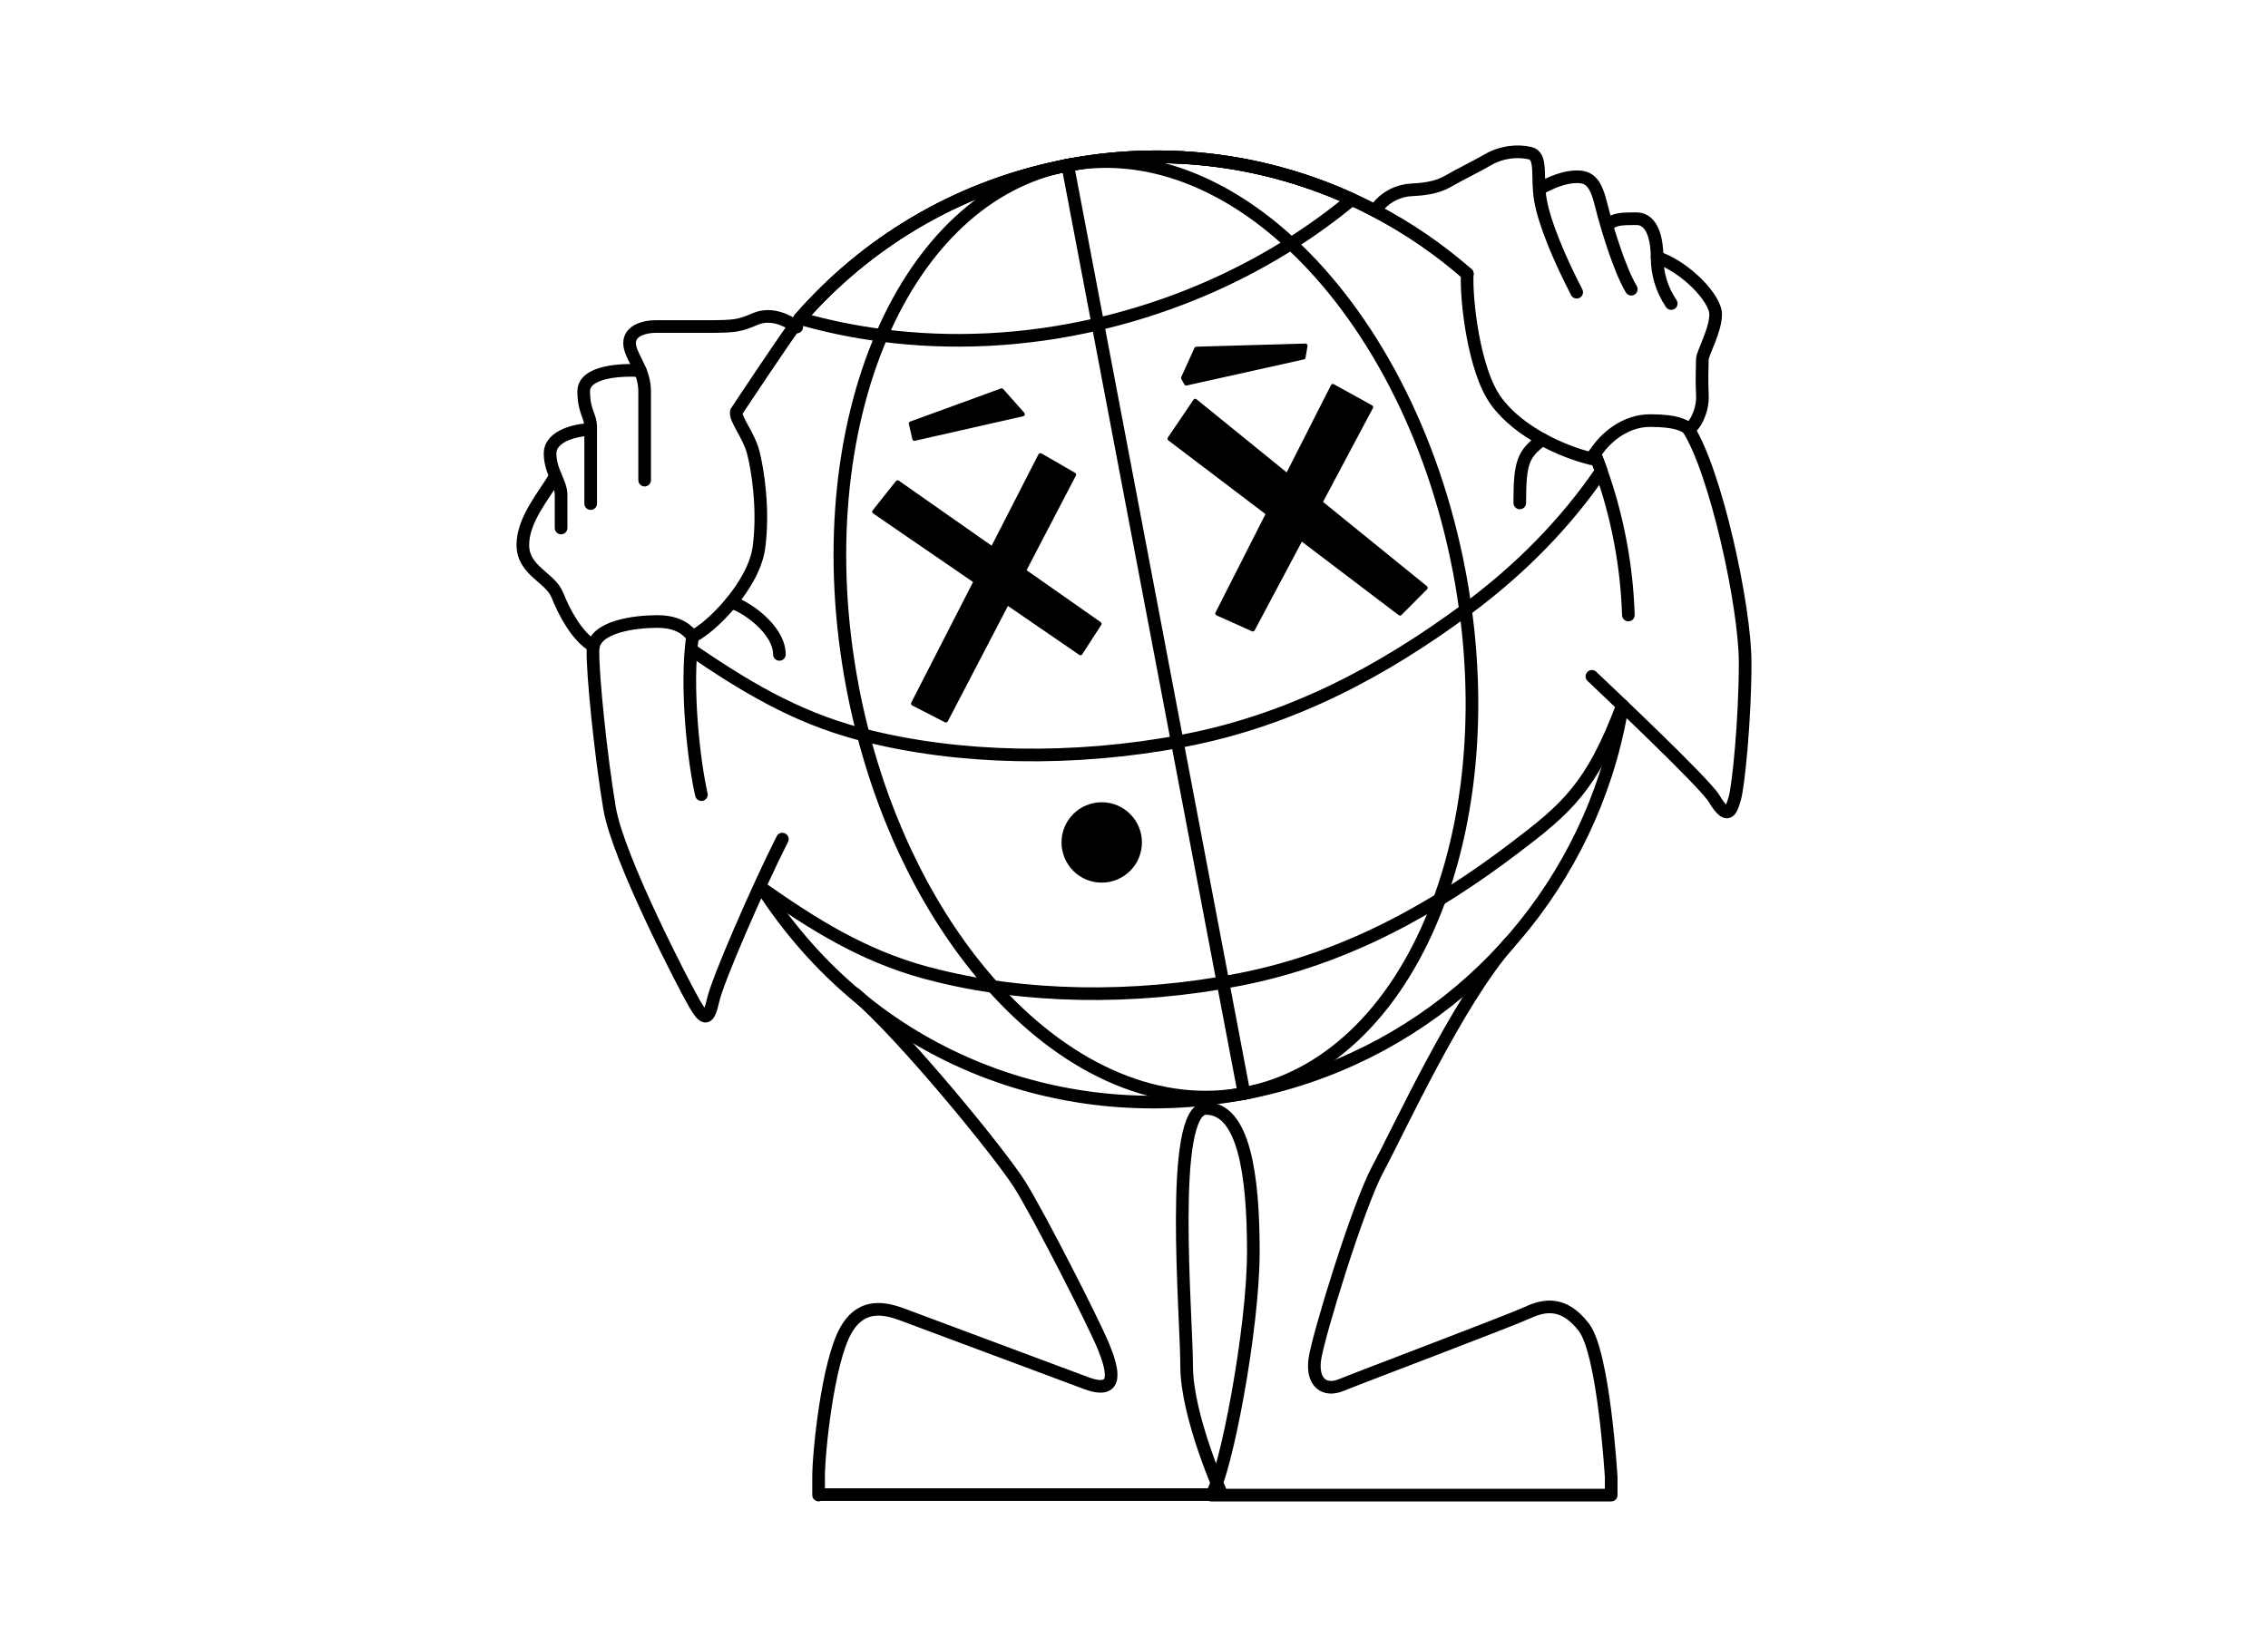 <?xml version="1.0" encoding="UTF-8"?>
<svg id="Layer_1" data-name="Layer 1" xmlns="http://www.w3.org/2000/svg" viewBox="0 0 1184 860">
  <defs>
    <style>
      .cls-1 {
        fill: none;
        stroke-width: 6.6px;
      }

      .cls-1, .cls-2 {
        stroke: #000;
        stroke-linecap: round;
        stroke-linejoin: round;
      }

      .cls-2 {
        stroke-width: 2.2px;
      }
    </style>
  </defs>
  <g>
    <path class="cls-1" d="m850.08,321.15c-.4-12.76-1.8-25.65-4.26-38.57-2.4-12.63-5.72-24.84-9.88-36.59-1.08-3.04-2.2-6.03-3.39-8.98"/>
    <path class="cls-1" d="m398.08,464.1c56.68,87.36,154,124.41,248.89,107.36.84-.13,1.67-.29,2.51-.44,91.61-17.4,161.68-83.36,188.65-166.17,3.87-11.84,6.84-24.05,8.87-36.48"/>
    <path class="cls-1" d="m765.96,143.01c-14.7-12.85-30.87-23.91-48.14-32.96-3.96-2.09-7.99-4.05-12.06-5.92-44.13-20.17-94.62-27.54-145.88-18.33-.84.13-1.67.29-2.51.44-.66.13-1.32.24-1.96.4-.46.09-.9.18-1.34.29-.33.07-.64.15-.97.22-54.6,11.37-101.33,40-135.5,79.18"/>
    <path class="cls-1" d="m361.03,339.45c26.97,18.35,53.53,34.78,87.74,43.82.64.18,1.28.33,1.94.48,49.9,12.85,109.93,13.95,166.96,3.1,57.77-10.98,105.51-37.49,147.4-68.33,28.51-20.94,52.51-45.56,70.88-72.53-1.08-3.04-2.2-6.03-3.39-8.98"/>
    <path class="cls-1" d="m398.08,464.1c26.17,18.35,51.94,34.78,85.14,43.82.62.18,1.24.33,1.88.48,48.42,12.85,106.69,13.95,162.02,3.1,56.06-10.98,102.39-37.49,143.04-68.33,27.67-20.94,40.88-32.24,56.82-74.8"/>
    <path class="cls-1" d="m765.96,143.01c-14.7-12.85-30.87-23.91-48.14-32.96-3.96-2.09-7.99-4.05-12.06-5.92-44.13-20.17-94.62-27.54-145.88-18.33-.84.13-1.67.29-2.51.44-.66.13-1.32.24-1.96.4-.46.09-.9.18-1.34.29-.33.07-.64.15-.97.22-54.6,11.37-101.33,40-135.5,79.18"/>
    <path class="cls-1" d="m705.77,104.14c-9.97,8.25-20.59,15.99-31.83,23.08-24.18,15.33-51.15,27.79-80.39,36.59-6.8,2.05-13.6,3.85-20.39,5.43-38.41,8.95-76.67,10.63-112.86,5.9-14.61-1.91-28.89-4.86-42.68-8.8,34.16-39.17,80.89-67.8,135.5-79.17,1.41-.33,2.83-.63,4.26-.91.84-.15,1.67-.31,2.51-.44,51.26-9.22,101.75-1.85,145.88,18.33Z"/>
    <line class="cls-1" x1="557.38" y1="86.25" x2="649.47" y2="571.02"/>
    <path class="cls-1" d="m750.93,471.21c-19.84,53.31-55.53,91.1-101.46,99.81-.84.15-1.67.31-2.51.44-45.63,7.57-92.18-15.03-129.69-57.46-30.21-34.12-54.56-81.07-67.89-135.48-1.63-6.49-3.06-13.09-4.33-19.8-13-68.49-6.2-133.85,15.25-183.59,20.5-47.5,54.36-80.76,97.09-88.88.84-.15,1.67-.31,2.51-.44,39.47-6.53,79.64,9.48,114.05,41.4,41.18,38.19,74.14,99.11,87.87,171.34,1.28,6.69,2.35,13.35,3.26,19.98,7.63,56.28,1.94,109.56-14.12,152.68Z"/>
    <path class="cls-1" d="m408.41,438.17c-13.31,26.4-33.79,73.71-36.11,84.06-2.32,10.35-4.22,11.4-9.72,1.9-5.49-9.5-39.92-75.82-44.35-102.01-4.44-26.19-9.08-70.96-8.66-83,.42-12.04,22.18-14.57,33.58-14.57s16.05,4.86,18.37,7.81c-3.8,26.82.84,66.11,4.65,82.58"/>
    <path class="cls-1" d="m415.95,170.76c-4.86-3.42-13.23-7.74-21.53-4.24-8.31,3.5-10.01,4-25.62,4h-26.72c-5.2,0-13.41,1.9-13.41,8.61s7.86,13.64,7.86,25.23v46.36"/>
    <path class="cls-1" d="m334.25,193.57c-9.18-.67-29.53.14-29.53,10.79s3.64,12.53,3.64,18.73v39.89"/>
    <path class="cls-1" d="m308.36,224.31c-6.71,0-21.19,2.99-21.19,12.48s5.74,14.97,5.74,21.71v17.22"/>
    <path class="cls-1" d="m289.99,248.54c-5.68,9.83-17.04,22.56-17.04,36.04s14.35,16.97,17.97,26.08c3.62,9.11,10.3,21.75,18.87,26.74"/>
    <path class="cls-1" d="m381.67,314.64c6.56,1.29,25.21,13.72,25.21,27.08"/>
    <path class="cls-1" d="m831.05,353.2c5.44,5.22,58.63,55.26,63.74,63.74,7.14,11.85,8.89,6.72,10.84,0,1.95-6.72,5.42-41.41,5.42-70.9s-15.39-100.16-29.92-122.5"/>
    <path class="cls-1" d="m872.46,158.51c-4.99-7.37-7.37-15.61-7.37-24.07s-2.03-20.24-10.77-20.24-10.6.29-14.89,2.72"/>
    <path class="cls-1" d="m851.6,151.01c-6.16-10.31-12.85-32.37-15.66-43.82-2.81-11.46-5.82-14.89-12.7-14.89s-13.75,3.15-19.05,6.02"/>
    <path class="cls-1" d="m823.1,152.59c-9.31-18.05-16.76-35.95-18.9-47.98s1.15-23.06-5.44-24.63-15.04-.57-21.48,3.15c-6.44,3.72-15.32,8.02-21.48,11.6-6.16,3.58-13.75,4.15-19.33,4.44s-13.61,3.15-18.62,10.88"/>
    <path class="cls-1" d="m832.55,237.02c-.57.86-1.06,1.72-1.5,2.57-7.81-1.89-17.05-5.3-25.83-10.1-9.39-5.13-18.26-11.88-24.24-20.13-11.55-15.93-15.66-52.6-15.03-66.35"/>
    <path class="cls-1" d="m865.09,134.43c14.63,4.8,30.56,21.25,30.56,29.72s-6.93,20.37-6.93,23.41-.44,10.19,0,19.07c.44,8.89-5.41,18.22-7.59,16.92-2.16-1.3-5.63-3.92-19.73-3.92-12.8,0-23.39,8.71-28.84,17.38"/>
    <path class="cls-1" d="m805.22,229.5c-10.15,7.59-11.83,11.94-11.83,33.12"/>
    <path class="cls-1" d="m446.35,518.9c25.3,21.62,75.95,83.66,86.08,99.81,10.13,16.14,38.93,72.8,43.68,84.52s8.55,25.64-9.18,18.99c-17.73-6.65-83.88-31.34-92.43-34.5-8.55-3.17-23.42-9.81-32.92,6.96-9.5,16.78-14.24,63.94-14.24,76.29s0,9.5,0,9.5h210.5s-18.36-40.83-18.36-67.11-9.5-134.53,10.13-134.53,24.69,34.19,24.69,74.7-14.31,115.19-21.91,127.22h208.72v-9.34s-3.8-64.68-14.27-78.31c-10.46-13.63-20.61-11.73-29.49-7.61-8.88,4.12-87.82,33.92-97.02,37.73s-15.54-1.59-13.95-13.32,22.51-80.21,32.97-99.55c10.46-19.34,41.93-88.08,68.52-117.83"/>
    <path class="cls-1" d="m417.61,166.33c-6.84,8.76-33.21,48.69-33.21,48.69-.75,3.93,6.4,12.03,8.78,21.02,2.37,9,5.7,30.1,3.01,49.89s-25.17,42.14-34.67,46.42"/>
  </g>
  <g>
    <polygon class="cls-2" points="477.37 229.1 533.89 216.29 522.91 203.89 475.54 221.17 477.37 229.1"/>
    <polygon class="cls-2" points="617.65 197.38 624.56 182.14 681.49 180.51 680.47 186.61 619.28 200.23 617.65 197.38"/>
    <polygon class="cls-2" points="543.12 237.72 476.7 367.41 493.81 376.19 560.68 247.85 543.12 237.72"/>
    <polygon class="cls-2" points="468.59 251.9 573.96 325.76 564.06 341.07 456.43 267.21 468.59 251.9"/>
    <polygon class="cls-2" points="610.59 229.1 730.86 320.35 744.22 306.95 623.96 209.36 610.59 229.1"/>
    <polygon class="cls-2" points="695.82 201.6 715.74 212.63 654.03 328.63 635.53 320.35 695.82 201.6"/>
    <circle class="cls-2" cx="575.15" cy="439.92" r="19.89"/>
  </g>
</svg>